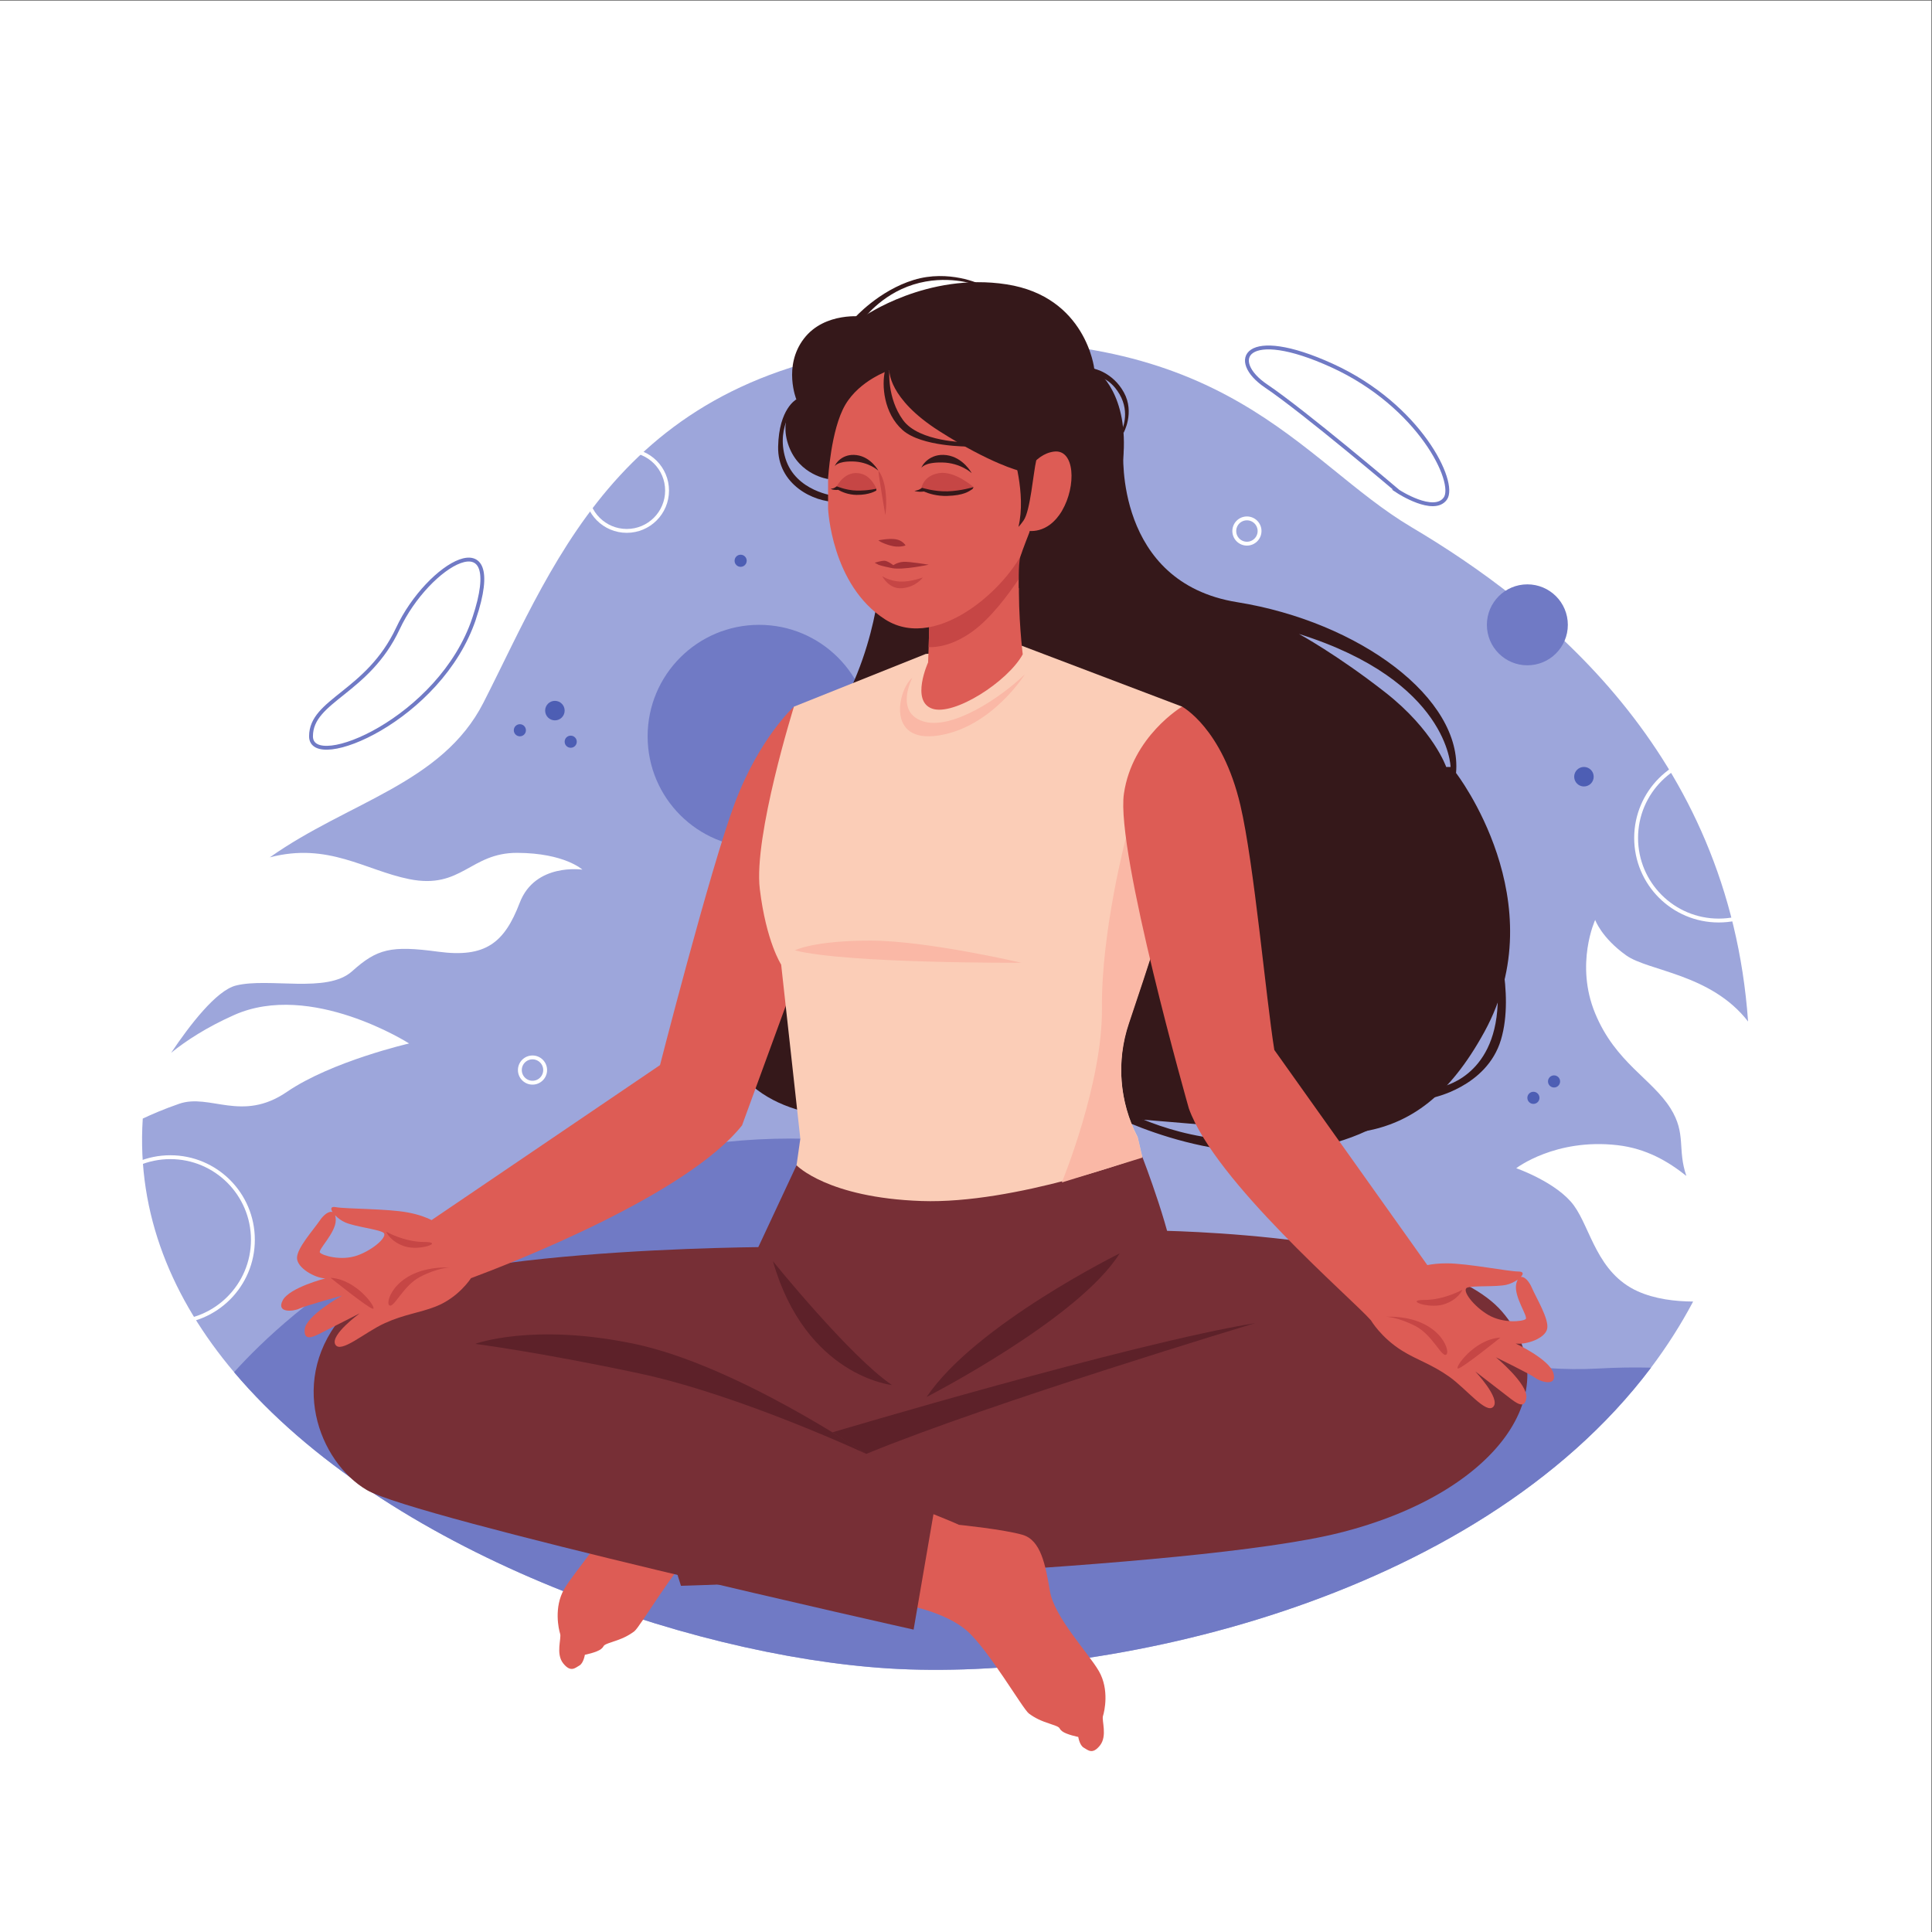 <?xml version="1.0" encoding="UTF-8" standalone="no"?>
<svg
   xmlns:dc="http://purl.org/dc/elements/1.1/"
   xmlns:cc="http://creativecommons.org/ns#"
   xmlns:rdf="http://www.w3.org/1999/02/22-rdf-syntax-ns#"
   xmlns:svg="http://www.w3.org/2000/svg"
   xmlns="http://www.w3.org/2000/svg"
   xmlns:sodipodi="http://sodipodi.sourceforge.net/DTD/sodipodi-0.dtd"
   xmlns:inkscape="http://www.inkscape.org/namespaces/inkscape"
   version="1.1"
   id="svg2"
   xml:space="preserve"
   width="666.667"
   height="666.667"
   viewBox="0 0 666.667 666.667"
   sodipodi:docname="5184246.eps"><rect x="0" y="0" width="666.667" height="666.667" fill="#333333" stroke="none"/><defs
     id="defs6" /><sodipodi:namedview
     pagecolor="#ffffff"
     bordercolor="#666666"
     borderopacity="1"
     objecttolerance="10"
     gridtolerance="10"
     guidetolerance="10"
     inkscape:pageopacity="0"
     inkscape:pageshadow="2"
     inkscape:window-width="640"
     inkscape:window-height="480"
     id="namedview4" /><g
     id="g10"
     inkscape:groupmode="layer"
     inkscape:label="ink_ext_XXXXXX"
     transform="matrix(1.333,0,0,-1.333,0,666.667)"><g
       id="g12"
       transform="scale(0.1)"><path
         d="M 5000,0 H 0 V 5000 H 5000 V 0"
         style="fill:#ffffff;fill-opacity:1;fill-rule:nonzero;stroke:none"
         id="path14" /><path
         d="m 4239.51,1658.56 c -105.6,47.7 -121.67,162.48 -165.29,222.17 -43.61,59.69 -149.22,96.43 -149.22,96.43 0,0 101.02,78.05 261.71,59.69 75.55,-8.64 132.31,-42.64 178.66,-79.59 -23.84,69.15 0.36,109 -40.92,174.77 -48.21,76.82 -142.33,118.31 -195.13,245.88 -52.81,127.57 0,242.05 0,242.05 0,0 16.07,-45.92 80.35,-91.84 57.46,-41.04 219.42,-47.33 315.47,-171.16 -49.65,698.75 -535.43,1080.61 -871.56,1279.8 -288.72,171.09 -475.13,528.17 -1255.17,476.53 -780.04,-51.75 -953.71,-552.17 -1146.97,-930.99 -107,-209.71 -348.897,-256.11 -552.917,-400.4 151.012,39.51 246.77,-33.36 360.527,-56.34 136.34,-27.55 157.77,68.58 280.2,67.96 122.44,-0.62 168.36,-43.48 168.36,-43.48 0,0 -122.44,18.37 -162.23,-85.7 -39.8,-104.07 -88.77,-143.16 -211.21,-126.68 -122.44,16.49 -157.885,7.59 -222.807,-50.72 -64.922,-58.3 -214.914,-15.45 -300.617,-36.87 -50.781,-12.69 -119.812,-102.74 -167.648,-174.03 38.648,31.28 91.558,65.84 162.855,97.65 198.965,88.77 453.097,-73.6 453.097,-73.6 0,0 -200.366,-45.92 -316.683,-125.5 -116.316,-79.59 -198.965,-3.07 -278.551,-30.62 -39.863,-13.79 -72.039,-27.78 -94.238,-38.3 -0.015,-0.31 -0.047,-0.61 -0.066,-0.92 C 353.551,1857.28 447.074,1637.54 605.953,1449.2 994.957,988.102 1775.75,714.898 2301.34,682.23 c 549.7,-34.07 1514.44,170.122 1972.55,778.65 40.54,53.83 77.06,110.88 109.02,171.15 -45.82,0.26 -98.54,6.28 -143.4,26.53"
         style="fill:#9da6db;fill-opacity:1;fill-rule:nonzero;stroke:none"
         id="path16" /><path
         d="m 2253.7,3095.19 c 0,-159.4 -129.21,-288.61 -288.61,-288.61 -159.39,0 -288.61,129.21 -288.61,288.61 0,159.39 129.22,288.6 288.61,288.6 159.4,0 288.61,-129.21 288.61,-288.6"
         style="fill:#707ac5;fill-opacity:1;fill-rule:nonzero;stroke:none"
         id="path18" /><path
         d="m 4058.57,3383.79 c 0,-57.87 -46.91,-104.78 -104.78,-104.78 -57.86,0 -104.78,46.91 -104.78,104.78 0,57.87 46.92,104.78 104.78,104.78 57.87,0 104.78,-46.91 104.78,-104.78"
         style="fill:#707ac5;fill-opacity:1;fill-rule:nonzero;stroke:none"
         id="path20" /><path
         d="M 4273.89,1460.88 C 3815.78,852.352 2851.04,648.16 2301.34,682.23 1775.75,714.898 994.957,988.102 605.953,1449.2 c 148.168,164.24 526.987,496.88 1226.037,590.41 939.78,125.78 1594.8,-620.41 2304.98,-580.99 47.79,2.69 93.42,3.33 136.92,2.26"
         style="fill:#707ac5;fill-opacity:1;fill-rule:nonzero;stroke:none"
         id="path22" /><path
         d="m 1227.53,3400.5 c 87.24,261.71 -119.38,140.81 -197.43,-26.01 -78.057,-166.83 -224.983,-185.17 -224.983,-279.3 0,-94.15 335.173,43.6 422.413,305.31 z"
         style="fill:none;stroke:#707ac5;stroke-width:10;stroke-linecap:butt;stroke-linejoin:miter;stroke-miterlimit:10;stroke-dasharray:none;stroke-opacity:1"
         id="path24" /><path
         d="m 3619.67,3728.88 c 0,0 -243.35,206.53 -342.06,273.1 -98.72,66.57 -55.1,156.11 171.03,52.8 226.13,-103.31 322.55,-302.79 292.7,-344.24 -29.85,-41.44 -121.67,18.34 -121.67,18.34 z"
         style="fill:none;stroke:#707ac5;stroke-width:10;stroke-linecap:butt;stroke-linejoin:miter;stroke-miterlimit:10;stroke-dasharray:none;stroke-opacity:1"
         id="path26" /><path
         d="m 1361.43,3110.86 c 0,-8.66 -7.02,-15.67 -15.68,-15.67 -8.66,0 -15.68,7.01 -15.68,15.67 0,8.66 7.02,15.68 15.68,15.68 8.66,0 15.68,-7.02 15.68,-15.68"
         style="fill:#4d5eb4;fill-opacity:1;fill-rule:nonzero;stroke:none"
         id="path28" /><path
         d="m 1493.05,3081.23 c 0,-8.66 -7.02,-15.68 -15.68,-15.68 -8.66,0 -15.68,7.02 -15.68,15.68 0,8.66 7.02,15.68 15.68,15.68 8.66,0 15.68,-7.02 15.68,-15.68"
         style="fill:#4d5eb4;fill-opacity:1;fill-rule:nonzero;stroke:none"
         id="path30" /><path
         d="m 1932.93,3549.64 c 0,-8.66 -7.02,-15.68 -15.68,-15.68 -8.66,0 -15.68,7.02 -15.68,15.68 0,8.66 7.02,15.68 15.68,15.68 8.66,0 15.68,-7.02 15.68,-15.68"
         style="fill:#4d5eb4;fill-opacity:1;fill-rule:nonzero;stroke:none"
         id="path32" /><path
         d="m 3985.16,2159.35 c 0,-8.67 -7.03,-15.68 -15.69,-15.68 -8.66,0 -15.68,7.01 -15.68,15.68 0,8.66 7.02,15.68 15.68,15.68 8.66,0 15.69,-7.02 15.69,-15.68"
         style="fill:#4d5eb4;fill-opacity:1;fill-rule:nonzero;stroke:none"
         id="path34" /><path
         d="m 4038.54,2201.82 c 0,-8.67 -7.01,-15.68 -15.67,-15.68 -8.66,0 -15.68,7.01 -15.68,15.68 0,8.66 7.02,15.68 15.68,15.68 8.66,0 15.67,-7.02 15.67,-15.68"
         style="fill:#4d5eb4;fill-opacity:1;fill-rule:nonzero;stroke:none"
         id="path36" /><path
         d="m 1461.69,3161.74 c 0,-13.94 -11.3,-25.25 -25.25,-25.25 -13.95,0 -25.25,11.31 -25.25,25.25 0,13.95 11.3,25.26 25.25,25.26 13.95,0 25.25,-11.31 25.25,-25.26"
         style="fill:#4d5eb4;fill-opacity:1;fill-rule:nonzero;stroke:none"
         id="path38" /><path
         d="m 4125.49,2990.63 c 0,-13.95 -11.3,-25.25 -25.25,-25.25 -13.95,0 -25.25,11.3 -25.25,25.25 0,13.95 11.3,25.26 25.25,25.26 13.95,0 25.25,-11.31 25.25,-25.26"
         style="fill:#4d5eb4;fill-opacity:1;fill-rule:nonzero;stroke:none"
         id="path40" /><path
         d="m 1411.19,2231.28 c 0,-18.08 -14.65,-32.73 -32.72,-32.73 -18.07,0 -32.72,14.65 -32.72,32.73 0,18.07 14.65,32.71 32.72,32.71 18.07,0 32.72,-14.64 32.72,-32.71 z"
         style="fill:none;stroke:#ffffff;stroke-width:10;stroke-linecap:butt;stroke-linejoin:miter;stroke-miterlimit:10;stroke-dasharray:none;stroke-opacity:1"
         id="path42" /><path
         d="m 3260.54,3626.61 c 0,-18.07 -14.65,-32.72 -32.72,-32.72 -18.06,0 -32.71,14.65 -32.71,32.72 0,18.06 14.65,32.71 32.71,32.71 18.07,0 32.72,-14.65 32.72,-32.71 z"
         style="fill:none;stroke:#ffffff;stroke-width:10;stroke-linecap:butt;stroke-linejoin:miter;stroke-miterlimit:10;stroke-dasharray:none;stroke-opacity:1"
         id="path44" /><path
         d="m 1726.79,3731.29 c 0,-57.61 -46.7,-104.32 -104.32,-104.32 -57.62,0 -104.32,46.71 -104.32,104.32 0,57.62 46.7,104.33 104.32,104.33 57.62,0 104.32,-46.71 104.32,-104.33 z"
         style="fill:none;stroke:#ffffff;stroke-width:10;stroke-linecap:butt;stroke-linejoin:miter;stroke-miterlimit:10;stroke-dasharray:none;stroke-opacity:1"
         id="path46" /><path
         d="m 4662.86,2832.07 c 0,-118.06 -95.7,-213.76 -213.76,-213.76 -118.06,0 -213.77,95.7 -213.77,213.76 0,118.05 95.71,213.76 213.77,213.76 118.06,0 213.76,-95.71 213.76,-213.76 z"
         style="fill:none;stroke:#ffffff;stroke-width:10;stroke-linecap:butt;stroke-linejoin:miter;stroke-miterlimit:10;stroke-dasharray:none;stroke-opacity:1"
         id="path48" /><path
         d="m 654.664,1791.96 c 0,-118.05 -95.703,-213.76 -213.762,-213.76 -118.054,0 -213.757,95.71 -213.757,213.76 0,118.06 95.703,213.76 213.757,213.76 118.059,0 213.762,-95.7 213.762,-213.76 z"
         style="fill:none;stroke:#ffffff;stroke-width:10;stroke-linecap:butt;stroke-linejoin:miter;stroke-miterlimit:10;stroke-dasharray:none;stroke-opacity:1"
         id="path50" /><path
         d="m 2061.47,3967.26 c 0,0 -45.03,-23.37 -47.16,-121.98 -2.12,-98.61 92.35,-144.3 151.91,-143.24 l -5.22,15.38 c 0,0 -101.45,11.18 -127.79,97.26 -26.34,86.08 31.05,144.53 31.05,144.53 l -2.79,8.05"
         style="fill:#35181a;fill-opacity:1;fill-rule:nonzero;stroke:none"
         id="path52" /><path
         d="m 3701.79,2246.49 c 0,0 -20.62,-155.87 -294,-215.38 -273.39,-59.51 -555.36,96.36 -555.36,96.36 l 46.01,4.56 c 0,0 159.44,-92.41 350.73,-81.07 191.29,11.33 299.62,127.52 299.62,127.52 l 153,68.01"
         style="fill:#35181a;fill-opacity:1;fill-rule:nonzero;stroke:none"
         id="path54" /><path
         d="m 3743.68,3015.89 c 0,0 -32.59,94.93 -157.27,192.7 -124.7,97.77 -223.88,151.61 -223.88,151.61 388.24,-121.86 392.49,-344.31 392.49,-344.31 z m 25.51,-15.59 c 17,192.7 -249.39,391.08 -566.78,442.15 -317.39,51.08 -294.47,389.6 -294.47,389.6 l -634.11,-364.87 c 0,0 -29.26,-302.52 -240.62,-472.55 -211.35,-170.03 -247.73,-572.44 -148.55,-731.13 99.19,-158.71 274.89,-170.04 548.36,-153.03 273.46,17 400.23,2.8 704.22,-22.68 303.98,-25.48 520.73,-94.56 705.34,242.3 184.6,336.85 -73.39,670.21 -73.39,670.21"
         style="fill:#35181a;fill-opacity:1;fill-rule:nonzero;stroke:none"
         id="path56" /><path
         d="m 2055.27,3172.03 c 0,0 -89.84,-81.04 -153.6,-251.08 -63.76,-170.03 -198.37,-697.13 -198.37,-697.13 l 217.6,-135.69 210.31,574.94 -75.94,508.96"
         style="fill:#dd5c55;fill-opacity:1;fill-rule:nonzero;stroke:none"
         id="path58" /><path
         d="m 2922.29,2354.59 c -33.1,-97.92 -24.97,-205.06 22.82,-296.77 l 11.68,-50.46 v -0.1 l 32.03,-137.89 c -219.19,-190.26 -523.67,-254.44 -710.94,-213.08 -187.38,41.36 -235.05,194.66 -235.05,194.66 l 28.93,202.59 -49.61,450.71 c 0,0 -38.78,59.25 -55.27,195.63 -16.61,136.49 88.38,472.14 88.38,472.14 l 341.11,136.37 248.77,21.22 414.93,-157.59 53.67,-134.46 c -1.93,-74.35 -56.68,-265.58 -113.89,-446.31 -27.1,-85.82 -54.74,-169.28 -77.56,-236.66"
         style="fill:#fbcdb7;fill-opacity:1;fill-rule:nonzero;stroke:none"
         id="path60" /><path
         d="m 2647.49,3307.44 c -38.97,-71 -178.12,-160.13 -234.32,-140.64 -56.19,19.49 -10.65,119.72 -10.65,119.72 0.52,14.23 1.04,27.36 1.43,39.44 2.6,80.16 2.08,114.01 2.08,114.01 l 241.46,159.8 c -5.64,-29.16 -8.44,-62.49 -9.41,-96.01 -2.93,-97.51 9.41,-196.32 9.41,-196.32"
         style="fill:#dd5c55;fill-opacity:1;fill-rule:nonzero;stroke:none"
         id="path62" /><path
         d="m 2647.49,3599.77 c -5.64,-29.16 -8.44,-62.49 -9.41,-96.01 -27.68,-41.51 -73.8,-103.75 -121.74,-137.85 -49.5,-35.28 -90.04,-40.6 -112.39,-39.95 2.6,80.16 2.08,114.01 2.08,114.01 l 241.46,159.8"
         style="fill:#c64645;fill-opacity:1;fill-rule:nonzero;stroke:none"
         id="path64" /><path
         d="m 2143.6,3684.67 c 0,0 8.35,-197.67 147.56,-286.76 139.2,-89.09 334.08,97.44 367.5,200.45 33.41,103.01 22.27,325.74 22.27,325.74 0,0 -183.75,122.5 -322.96,122.5 -139.2,0 -214.37,-69.6 -214.37,-69.6 0,0 0,-189.32 0,-292.33"
         style="fill:#dd5c55;fill-opacity:1;fill-rule:nonzero;stroke:none"
         id="path66" /><path
         d="m 2302.26,4042.71 c 0,0 -4.14,-72.67 129.49,-157.59 133.64,-84.91 206.1,-102.31 206.1,-102.31 l 28.3,-156.11 c 0,0 -19.43,-48.99 -24.88,-66.8 -5.94,-19.44 -3.61,-81.25 -3.61,-81.25 0,0 112.88,16.74 151.85,121.12 0,0 115.54,86.29 119.72,242.2 4.17,155.91 -76.56,204.63 -76.56,204.63 0,0 -20.79,186.54 -226.86,218.55 -206.07,32.02 -370.34,-83.52 -370.34,-83.52 0,0 -100.22,13.92 -154.51,-57.08 -54.29,-70.99 -19.49,-157.29 -19.49,-157.29 0,0 -47.33,-45.94 -19.49,-121.11 27.84,-75.17 101.62,-84.92 101.62,-84.92 0,0 6.96,128.07 44.54,192.1 37.59,64.04 114.12,89.38 114.12,89.38"
         style="fill:#35181a;fill-opacity:1;fill-rule:nonzero;stroke:none"
         id="path68" /><path
         d="m 2647.52,3759.84 c 0,0 26.45,65.42 80.74,72.39 54.29,6.95 58.47,-89.1 20.88,-153.13 -37.59,-64.03 -90.48,-51.51 -90.48,-51.51 l -11.14,132.25"
         style="fill:#dd5c55;fill-opacity:1;fill-rule:nonzero;stroke:none"
         id="path70" /><path
         d="m 2621.07,3832.58 c 0,0 36.2,-108.93 15.32,-195.24 0,0 5.86,5.79 13.53,16.97 17.47,25.45 24.75,122.23 32.57,155.41 l -61.42,22.86"
         style="fill:#35181a;fill-opacity:1;fill-rule:nonzero;stroke:none"
         id="path72" /><path
         d="m 2232.69,4171.89 c 0,0 45.47,65.88 131.78,92.8 86.31,26.91 158.69,0 158.69,0 l 13.93,0.93 c 0,0 -80.74,38.77 -171.69,11.03 -90.95,-27.74 -154.05,-99.2 -154.05,-99.2 l 21.34,-5.56"
         style="fill:#35181a;fill-opacity:1;fill-rule:nonzero;stroke:none"
         id="path74" /><path
         d="m 2832.67,4046.6 c 0,0 48.1,-9.28 76.71,-61.25 28.62,-51.97 -0.92,-104.73 -0.92,-104.73 l -4.8,6.36 c 0,0 23.02,44.78 -5.57,93.73 -28.59,48.95 -65.42,46.4 -65.42,46.4 v 19.49"
         style="fill:#35181a;fill-opacity:1;fill-rule:nonzero;stroke:none"
         id="path76" /><path
         d="m 2161,3794.34 c 0,0 5.77,13.17 46.94,12.35 41.19,-0.82 65.89,-23.88 65.89,-23.88 0,0 -18.94,35.41 -56.41,40.35 -37.47,4.95 -55.59,-23.06 -56.42,-28.82"
         style="fill:#35181a;fill-opacity:1;fill-rule:nonzero;stroke:none"
         id="path78" /><path
         d="m 2302.26,4042.71 c 0,0 -6.46,-71.28 35.3,-128.82 41.76,-57.54 165.19,-57.54 165.19,-57.54 l 4.95,-11.07 c 0,0 -121.88,-0.99 -171.07,42.63 -49.18,43.61 -54.75,116.56 -45.47,154.8 h 11.1"
         style="fill:#35181a;fill-opacity:1;fill-rule:nonzero;stroke:none"
         id="path80" /><path
         d="m 2385.1,3789.79 c 0,0 6.66,15.21 54.22,14.26 47.56,-0.95 76.09,-27.59 76.09,-27.59 0,0 -21.87,40.91 -65.15,46.62 -43.28,5.7 -64.21,-26.64 -65.16,-33.29"
         style="fill:#35181a;fill-opacity:1;fill-rule:nonzero;stroke:none"
         id="path82" /><path
         d="m 2273.83,3602.54 c 0,0 6.27,-6.27 29.93,-13.22 23.67,-6.97 40.37,0 40.37,0 0,0 -7.14,13.22 -25.49,16 -18.36,2.79 -44.81,-2.78 -44.81,-2.78"
         style="fill:#a13136;fill-opacity:1;fill-rule:nonzero;stroke:none"
         id="path84" /><path
         d="m 2273.83,3782.81 c 0,0 13.15,-13.92 18.03,-50.11 4.87,-36.2 0,-64.74 0,-64.74 0,0 -16.56,94.66 -18.03,114.85"
         style="fill:#c64645;fill-opacity:1;fill-rule:nonzero;stroke:none"
         id="path86" /><path
         d="m 2166.22,3742.44 c 0,0 20.19,-8.7 45.59,-11.49 25.41,-2.78 56.73,5.22 56.73,5.22 0,0 -11.66,31.34 -38.63,38.63 -42.46,11.49 -63.69,-32.36 -63.69,-32.36"
         style="fill:#c64645;fill-opacity:1;fill-rule:nonzero;stroke:none"
         id="path88" /><path
         d="m 2385.1,3737.31 c 0,0 4.2,32.12 45.26,39.15 41.07,7.04 89.79,-36.11 89.79,-36.11 0,0 -80.76,-38.53 -135.05,-3.04"
         style="fill:#c64645;fill-opacity:1;fill-rule:nonzero;stroke:none"
         id="path90" /><path
         d="m 2218.54,3731.29 c -27.38,0.46 -52.32,11.15 -52.32,11.15 l -5.22,-3.48 c -3.4,-2.27 -11.02,-3.25 -11.02,-3.25 7.36,-3.21 14.99,-3.02 19.65,-2.45 9.48,-5.42 26.26,-12.8 47.75,-13.09 34.1,-0.47 51.16,11.36 51.16,11.36 v 4.65 c 0,0 -22.62,-5.34 -50,-4.89"
         style="fill:#35181a;fill-opacity:1;fill-rule:nonzero;stroke:none"
         id="path92" /><path
         d="m 2520.15,3740.35 c 0,0 -33.05,-10.05 -67.27,-10.98 -34.24,-0.94 -65.87,9.13 -65.87,9.13 l -6.37,-3.97 c -4.15,-2.59 -13.63,-4.02 -13.63,-4.02 9.34,-3.03 18.86,-2.44 24.66,-1.58 12.08,-5.28 33.37,-12.26 60.24,-11.45 42.64,1.27 55.79,11.4 65.05,17.48 1.31,0.86 3.19,5.39 3.19,5.39"
         style="fill:#35181a;fill-opacity:1;fill-rule:nonzero;stroke:none"
         id="path94" /><path
         d="m 2273.83,3539.43 c 0,0 7.04,-3.24 35.15,-8.81 28.11,-5.57 94.97,8.81 94.97,8.81 0,0 -49.34,8.35 -65.06,7.43 -15.72,-0.93 -26.39,-8.73 -26.39,-8.73 0,0 -14.38,11.51 -23.2,11.51 -8.82,0 -25.06,-5.1 -25.06,-5.1 l 9.59,-5.11"
         style="fill:#a13136;fill-opacity:1;fill-rule:nonzero;stroke:none"
         id="path96" /><path
         d="m 2283.93,3509.67 c 0,0 19.14,-12.99 46.98,-13.92 27.84,-0.93 58,10.67 58,10.67 0,0 -16.76,-24.05 -52.49,-27.77 -35.73,-3.71 -52.49,31.02 -52.49,31.02"
         style="fill:#c64645;fill-opacity:1;fill-rule:nonzero;stroke:none"
         id="path98" /><path
         d="m 1942.15,1728.23 119.83,256.51 c 0,0 79.68,-83.98 323.12,-92.48 243.45,-8.51 571.7,114.99 571.7,114.99 0,0 84.08,-217.02 84.08,-297.78 0,-80.77 -480.34,-399.58 -480.34,-399.58 l -284.8,21.26 -333.59,397.08"
         style="fill:#772f36;fill-opacity:1;fill-rule:nonzero;stroke:none"
         id="path100" /><path
         d="m 1928.51,1309.89 c 0,0 -78.69,-30.62 -105.65,-43.18 0,0 -117.56,-12.04 -164.75,-25.96 -47.2,-13.91 -59.11,-77.18 -70.68,-145.51 -11.58,-68.32 -99.61,-159.99 -126.92,-207.529 -27.31,-47.559 -14.27,-104.09 -10.5,-115.789 3.77,-11.711 -11.79,-51.602 7.79,-76.301 19.59,-24.691 30.99,-11.973 41.94,-5.851 10.95,6.101 14.28,27.851 14.28,27.851 0,0 30.39,5.918 41.76,14.738 11.36,8.832 -0.3,8.95 27.79,18 28.09,9.051 42.55,16.289 58.22,27.801 15.67,11.512 104.32,165.379 160.81,214.59 56.5,49.21 158.21,66.47 158.21,66.47 l -32.3,250.67"
         style="fill:#dd5c55;fill-opacity:1;fill-rule:nonzero;stroke:none"
         id="path102" /><path
         d="m 3468.77,1033.6 c -191.92,-48.389 -608.7,-82.42 -982.24,-104.541 -384.84,-22.809 -723.75,-32.93 -723.75,-32.93 l -57.03,181.021 -50.59,160.48 1118.62,221.78 c 0,0 -30.45,231.6 213.24,356.37 0,0 725.45,-5.75 901.2,-209.77 175.67,-204.03 -14.18,-470.44 -419.45,-572.41"
         style="fill:#772f36;fill-opacity:1;fill-rule:nonzero;stroke:none"
         id="path104" /><path
         d="m 2376.75,1097.24 c 0,0 78.69,-30.63 105.65,-43.19 0,0 117.55,-12.04 164.75,-25.95 47.2,-13.92 59.1,-77.178 70.68,-145.51 11.57,-68.32 99.6,-159.988 126.92,-207.539 27.3,-47.563 14.26,-104.082 10.49,-115.781 -3.77,-11.7 11.8,-51.598 -7.79,-76.301 -19.58,-24.699 -30.99,-11.969 -41.93,-5.86 -10.96,6.102 -14.29,27.852 -14.29,27.852 0,0 -30.39,5.918 -41.76,14.75 -11.35,8.828 0.31,8.937 -27.78,18 -28.1,9.051 -42.55,16.277 -58.22,27.801 -15.68,11.5 -104.33,165.379 -160.82,214.59 -56.49,49.207 -158.2,66.457 -158.2,66.457 l 32.3,250.681"
         style="fill:#dd5c55;fill-opacity:1;fill-rule:nonzero;stroke:none"
         id="path106" /><path
         d="m 2003.68,1773.23 c 0,0 -956.43,0 -1109.457,-170.03 C 741.191,1433.16 826.211,1216.38 949.48,1144.11 1072.76,1071.85 2365,782.789 2365,782.789 l 68.02,395.331 -190.65,59.51 102.08,136.69 -340.77,398.91"
         style="fill:#772f36;fill-opacity:1;fill-rule:nonzero;stroke:none"
         id="path108" /><path
         d="m 2000.85,1736.4 c 0,0 199.59,-247.1 308.09,-320.51 0,0 -223.07,22.95 -308.09,320.51"
         style="fill:#5d2129;fill-opacity:1;fill-rule:nonzero;stroke:none"
         id="path110" /><path
         d="m 1230.04,1522.43 c 0,0 165.78,-21.25 425.08,-76.51 259.3,-55.26 587.25,-208.29 587.25,-208.29 0,0 -336.43,229.55 -599.99,284.8 -263.57,55.27 -412.34,0 -412.34,0"
         style="fill:#5d2129;fill-opacity:1;fill-rule:nonzero;stroke:none"
         id="path112" /><path
         d="m 2154.89,1293.41 c 0,0 771.22,230.16 1094.28,282.73 0,0 -683.1,-205.32 -1006.8,-338.51 l -87.48,55.78"
         style="fill:#5d2129;fill-opacity:1;fill-rule:nonzero;stroke:none"
         id="path114" /><path
         d="m 2898.44,1756.7 c 0,0 -373.89,-184.55 -499.71,-371.65 0,0 394.11,202.08 499.71,371.65"
         style="fill:#5d2129;fill-opacity:1;fill-rule:nonzero;stroke:none"
         id="path116" /><path
         d="m 924.91,1751.29 c -42.105,-14.86 -90.414,0 -96.605,7.42 -6.192,7.43 40.875,50.78 40.875,84.23 0,5.22 -0.664,9.28 -1.742,12.5 6.917,-7.24 16.64,-14.52 26.41,-18.69 26.109,-11.15 83.082,-17.27 97.945,-25.98 14.867,-8.71 -24.773,-44.63 -66.883,-59.48 z m 995.99,336.84 c 0,0 -63.5,154.5 -212.41,155.89 l -591.28,-401.14 c -11.4,5.91 -31.39,14.13 -62.25,19.87 -53.26,9.91 -158.534,8.68 -185.78,13.63 -13.145,2.39 -13.875,-4.17 -8.258,-12.84 -8.676,3.6 -22.508,-6.09 -33.18,-21.84 -16.773,-24.78 -58.887,-70.93 -58.887,-96.78 0,-25.84 45.829,-51.84 73.075,-53.08 0,0 -92.891,-23.54 -110.231,-56.98 -17.34,-33.43 28.485,-28.48 43.352,-21.05 14.859,7.43 110.226,33.44 110.226,33.44 0,0 -94.129,-52.03 -96.605,-87.94 -2.477,-35.92 29.726,-14.86 59.449,0 29.727,14.86 82.981,42.12 82.981,42.12 0,0 -76.786,-55.75 -63.164,-80.51 13.625,-24.78 76.789,31.79 127.57,54.9 50.782,23.13 89.162,26.52 132.012,43.17 59.96,23.3 91.59,73.47 91.6,73.47 105.66,39.33 558.41,215.37 701.78,395.67"
         style="fill:#dd5c55;fill-opacity:1;fill-rule:nonzero;stroke:none"
         id="path118" /><path
         d="m 3868.37,2596.47 c 0,0 53.85,-164.42 17.01,-286.96 -36.85,-122.53 -177.83,-150.16 -177.83,-150.16 l 22.67,28.34 c 0,0 138.86,23.37 146.65,213.95 6.93,169.31 -8.5,194.83 -8.5,194.83"
         style="fill:#35181a;fill-opacity:1;fill-rule:nonzero;stroke:none"
         id="path120" /><path
         d="m 999.734,1812.73 c 0,0 46.756,-26.57 98.826,-26.57 52.07,0 -10.62,-23.38 -49.41,-11.69 -38.79,11.69 -49.416,38.26 -49.416,38.26"
         style="fill:#c64645;fill-opacity:1;fill-rule:nonzero;stroke:none"
         id="path122" /><path
         d="m 1163.79,1720.25 c 0,0 -31.88,-1.06 -76.51,-24.44 -44.63,-23.38 -68.01,-82.89 -79.7,-73.33 -11.697,9.56 20.19,100.96 156.21,97.77"
         style="fill:#c64645;fill-opacity:1;fill-rule:nonzero;stroke:none"
         id="path124" /><path
         d="m 855.852,1693.45 c 0,0 97.687,-79 109.378,-80.06 11.684,-1.07 -40.304,75.8 -109.378,80.06"
         style="fill:#c64645;fill-opacity:1;fill-rule:nonzero;stroke:none"
         id="path126" /><path
         d="m 2057.42,2541.12 c 0,0 48.21,25.25 195.13,25.25 146.93,0 391.48,-57.39 391.48,-57.39 0,0 -451.17,-2.3 -586.61,32.14"
         style="fill:#fab8a6;fill-opacity:1;fill-rule:nonzero;stroke:none"
         id="path128" /><path
         d="m 2945.23,2055.14 11.68,-50.47 v -0.11 l -208.27,-64.28 c 0,0 105.96,256.06 103.92,452.01 -2.03,195.94 61.92,439.78 61.92,439.78 l 85.5,-243.52 c -27.11,-85.82 -54.75,-169.27 -77.57,-236.66 -33.1,-97.92 -24.96,-205.05 22.82,-296.75"
         style="fill:#fab8a6;fill-opacity:1;fill-rule:nonzero;stroke:none"
         id="path130" /><path
         d="m 3853,1597.17 c -38.62,22.44 -70.87,65.11 -54.65,70.89 16.23,5.79 73.34,1.2 101.07,7.29 10.37,2.29 21.28,7.64 29.43,13.46 -1.66,-2.96 -3.07,-6.83 -4.04,-11.95 -6.22,-32.87 31.96,-84.21 24.49,-90.37 -7.46,-6.14 -57.69,-11.75 -96.3,10.68 z m 168.18,-150.33 c -10.82,36.08 -97.7,76.48 -97.7,76.48 27,-3.86 76.86,13.17 81.67,38.56 4.8,25.4 -27.98,78.59 -39.86,106.05 -7.56,17.46 -19.34,29.55 -28.53,27.63 7.13,7.47 7.62,14.05 -5.73,14.15 -27.69,0.2 -130.89,21 -185.07,21.18 -21.84,0.07 -38.68,-2.03 -51.1,-4.55 l -396.1,556.99 c -21.9,136.13 -52.12,480.71 -87.84,633.37 -46.76,199.79 -150.89,255.33 -150.89,255.33 0,0 -129.12,-76.8 -150.65,-225.57 -21.53,-148.78 168.09,-814.43 168.09,-814.43 67.33,-189.37 421.95,-492 471.32,-548.54 v 0 c 0,0 25.95,-44.56 80.53,-78.61 39,-24.32 76.08,-34.81 121.68,-66.97 45.58,-32.17 97.12,-99.49 115.12,-77.69 17.99,21.8 -47.09,90.85 -47.09,90.85 0,0 47.26,-36.68 73.7,-56.81 26.44,-20.13 54.16,-46.81 58.41,-11.06 4.25,35.76 -78.55,104.38 -78.55,104.38 0,0 88.86,-43.3 102.08,-53.37 13.22,-10.07 57.32,-23.46 46.51,12.63"
         style="fill:#dd5c55;fill-opacity:1;fill-rule:nonzero;stroke:none"
         id="path132" /><path
         d="m 3785.83,1662.71 c 0,0 -46.75,-26.57 -98.83,-26.57 -52.07,0 10.63,-23.38 49.42,-11.69 38.78,11.69 49.41,38.26 49.41,38.26"
         style="fill:#c64645;fill-opacity:1;fill-rule:nonzero;stroke:none"
         id="path134" /><path
         d="m 3587.98,1592.78 c 0,0 31.87,-1.06 76.51,-24.44 44.63,-23.38 68.01,-82.89 79.7,-73.33 11.69,9.57 -20.19,100.96 -156.21,97.77"
         style="fill:#c64645;fill-opacity:1;fill-rule:nonzero;stroke:none"
         id="path136" /><path
         d="m 3883.95,1538.73 c 0,0 -97.68,-78.99 -109.37,-80.06 -11.69,-1.06 40.3,75.81 109.37,80.06"
         style="fill:#c64645;fill-opacity:1;fill-rule:nonzero;stroke:none"
         id="path138" /><path
         d="m 2361.62,3246.68 c 0,0 -46.42,-88.38 27.29,-112.49 73.72,-24.1 199.98,59.7 264.26,121.68 0,0 -84.94,-136.6 -222.68,-158.4 -137.75,-21.82 -105.8,119.16 -68.87,149.21"
         style="fill:#fab8a6;fill-opacity:1;fill-rule:nonzero;stroke:none"
         id="path140" /></g></g></svg>
